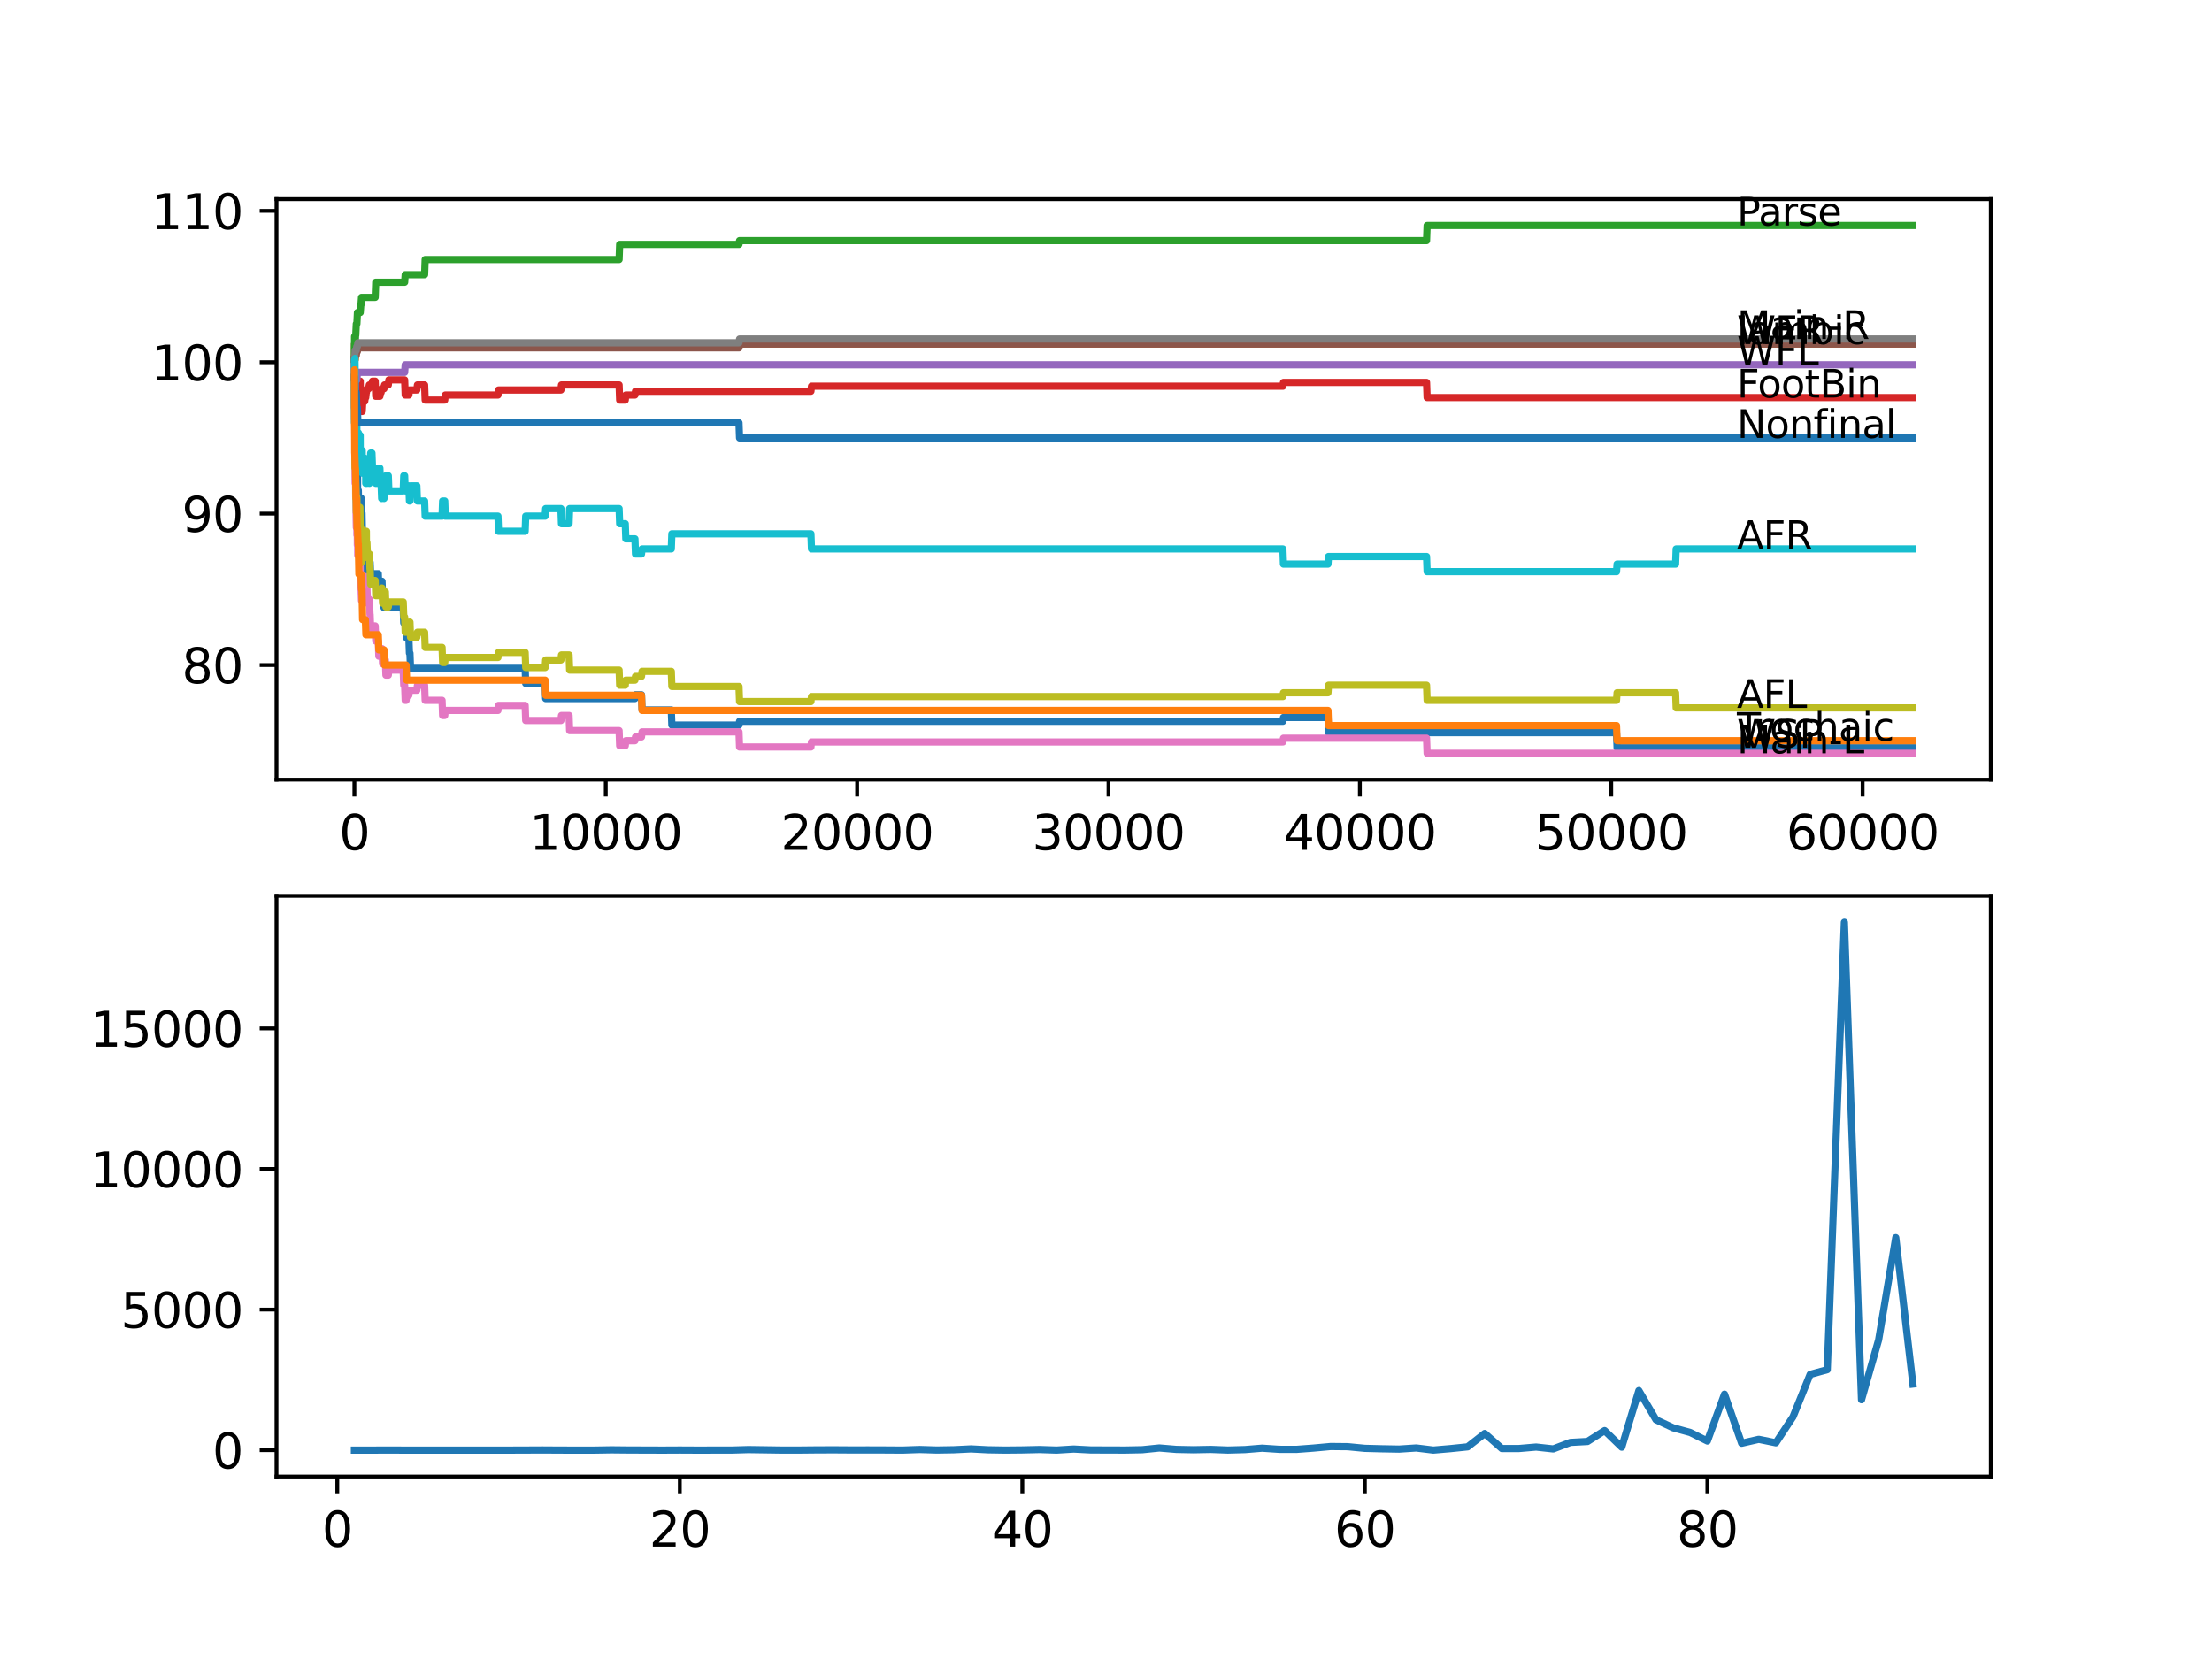 <?xml version="1.0" encoding="utf-8" standalone="no"?>
<!DOCTYPE svg PUBLIC "-//W3C//DTD SVG 1.1//EN"
  "http://www.w3.org/Graphics/SVG/1.1/DTD/svg11.dtd">
<svg xmlns:xlink="http://www.w3.org/1999/xlink" width="460.8pt" height="345.6pt" viewBox="0 0 460.8 345.6" xmlns="http://www.w3.org/2000/svg" version="1.1">
 <defs>
  <style type="text/css">*{stroke-linejoin: round; stroke-linecap: butt}</style>
 </defs>
 <g id="figure_1">
  <g id="patch_1">
   <path d="M 0 345.6 
L 460.8 345.6 
L 460.8 0 
L 0 0 
z
" style="fill: #ffffff"/>
  </g>
  <g id="axes_1">
   <g id="patch_2">
    <path d="M 57.6 162.432 
L 414.72 162.432 
L 414.72 41.472 
L 57.6 41.472 
z
" style="fill: #ffffff"/>
   </g>
   <g id="matplotlib.axis_1">
    <g id="xtick_1">
     <g id="line2d_1">
      <defs>
       <path id="m974862cb7c" d="M 0 0 
L 0 3.5 
" style="stroke: #000000; stroke-width: 0.8"/>
      </defs>
      <g>
       <use xlink:href="#m974862cb7c" x="73.827" y="162.432" style="stroke: #000000; stroke-width: 0.8"/>
      </g>
     </g>
     <g id="text_1">
      <!-- 0 -->
      <g transform="translate(70.646 177.03)scale(0.1 -0.1)">
       <defs>
        <path id="DejaVuSans-30" d="M 2034 4250 
Q 1547 4250 1301 3770 
Q 1056 3291 1056 2328 
Q 1056 1369 1301 889 
Q 1547 409 2034 409 
Q 2525 409 2770 889 
Q 3016 1369 3016 2328 
Q 3016 3291 2770 3770 
Q 2525 4250 2034 4250 
z
M 2034 4750 
Q 2819 4750 3233 4129 
Q 3647 3509 3647 2328 
Q 3647 1150 3233 529 
Q 2819 -91 2034 -91 
Q 1250 -91 836 529 
Q 422 1150 422 2328 
Q 422 3509 836 4129 
Q 1250 4750 2034 4750 
z
" transform="scale(0.016)"/>
       </defs>
       <use xlink:href="#DejaVuSans-30"/>
      </g>
     </g>
    </g>
    <g id="xtick_2">
     <g id="line2d_2">
      <g>
       <use xlink:href="#m974862cb7c" x="126.192" y="162.432" style="stroke: #000000; stroke-width: 0.8"/>
      </g>
     </g>
     <g id="text_2">
      <!-- 10000 -->
      <g transform="translate(110.286 177.03)scale(0.1 -0.1)">
       <defs>
        <path id="DejaVuSans-31" d="M 794 531 
L 1825 531 
L 1825 4091 
L 703 3866 
L 703 4441 
L 1819 4666 
L 2450 4666 
L 2450 531 
L 3481 531 
L 3481 0 
L 794 0 
L 794 531 
z
" transform="scale(0.016)"/>
       </defs>
       <use xlink:href="#DejaVuSans-31"/>
       <use xlink:href="#DejaVuSans-30" x="63.623"/>
       <use xlink:href="#DejaVuSans-30" x="127.246"/>
       <use xlink:href="#DejaVuSans-30" x="190.869"/>
       <use xlink:href="#DejaVuSans-30" x="254.492"/>
      </g>
     </g>
    </g>
    <g id="xtick_3">
     <g id="line2d_3">
      <g>
       <use xlink:href="#m974862cb7c" x="178.556" y="162.432" style="stroke: #000000; stroke-width: 0.8"/>
      </g>
     </g>
     <g id="text_3">
      <!-- 20000 -->
      <g transform="translate(162.65 177.03)scale(0.1 -0.1)">
       <defs>
        <path id="DejaVuSans-32" d="M 1228 531 
L 3431 531 
L 3431 0 
L 469 0 
L 469 531 
Q 828 903 1448 1529 
Q 2069 2156 2228 2338 
Q 2531 2678 2651 2914 
Q 2772 3150 2772 3378 
Q 2772 3750 2511 3984 
Q 2250 4219 1831 4219 
Q 1534 4219 1204 4116 
Q 875 4013 500 3803 
L 500 4441 
Q 881 4594 1212 4672 
Q 1544 4750 1819 4750 
Q 2544 4750 2975 4387 
Q 3406 4025 3406 3419 
Q 3406 3131 3298 2873 
Q 3191 2616 2906 2266 
Q 2828 2175 2409 1742 
Q 1991 1309 1228 531 
z
" transform="scale(0.016)"/>
       </defs>
       <use xlink:href="#DejaVuSans-32"/>
       <use xlink:href="#DejaVuSans-30" x="63.623"/>
       <use xlink:href="#DejaVuSans-30" x="127.246"/>
       <use xlink:href="#DejaVuSans-30" x="190.869"/>
       <use xlink:href="#DejaVuSans-30" x="254.492"/>
      </g>
     </g>
    </g>
    <g id="xtick_4">
     <g id="line2d_4">
      <g>
       <use xlink:href="#m974862cb7c" x="230.921" y="162.432" style="stroke: #000000; stroke-width: 0.8"/>
      </g>
     </g>
     <g id="text_4">
      <!-- 30000 -->
      <g transform="translate(215.015 177.03)scale(0.1 -0.1)">
       <defs>
        <path id="DejaVuSans-33" d="M 2597 2516 
Q 3050 2419 3304 2112 
Q 3559 1806 3559 1356 
Q 3559 666 3084 287 
Q 2609 -91 1734 -91 
Q 1441 -91 1130 -33 
Q 819 25 488 141 
L 488 750 
Q 750 597 1062 519 
Q 1375 441 1716 441 
Q 2309 441 2620 675 
Q 2931 909 2931 1356 
Q 2931 1769 2642 2001 
Q 2353 2234 1838 2234 
L 1294 2234 
L 1294 2753 
L 1863 2753 
Q 2328 2753 2575 2939 
Q 2822 3125 2822 3475 
Q 2822 3834 2567 4026 
Q 2313 4219 1838 4219 
Q 1578 4219 1281 4162 
Q 984 4106 628 3988 
L 628 4550 
Q 988 4650 1302 4700 
Q 1616 4750 1894 4750 
Q 2613 4750 3031 4423 
Q 3450 4097 3450 3541 
Q 3450 3153 3228 2886 
Q 3006 2619 2597 2516 
z
" transform="scale(0.016)"/>
       </defs>
       <use xlink:href="#DejaVuSans-33"/>
       <use xlink:href="#DejaVuSans-30" x="63.623"/>
       <use xlink:href="#DejaVuSans-30" x="127.246"/>
       <use xlink:href="#DejaVuSans-30" x="190.869"/>
       <use xlink:href="#DejaVuSans-30" x="254.492"/>
      </g>
     </g>
    </g>
    <g id="xtick_5">
     <g id="line2d_5">
      <g>
       <use xlink:href="#m974862cb7c" x="283.285" y="162.432" style="stroke: #000000; stroke-width: 0.8"/>
      </g>
     </g>
     <g id="text_5">
      <!-- 40000 -->
      <g transform="translate(267.379 177.03)scale(0.1 -0.1)">
       <defs>
        <path id="DejaVuSans-34" d="M 2419 4116 
L 825 1625 
L 2419 1625 
L 2419 4116 
z
M 2253 4666 
L 3047 4666 
L 3047 1625 
L 3713 1625 
L 3713 1100 
L 3047 1100 
L 3047 0 
L 2419 0 
L 2419 1100 
L 313 1100 
L 313 1709 
L 2253 4666 
z
" transform="scale(0.016)"/>
       </defs>
       <use xlink:href="#DejaVuSans-34"/>
       <use xlink:href="#DejaVuSans-30" x="63.623"/>
       <use xlink:href="#DejaVuSans-30" x="127.246"/>
       <use xlink:href="#DejaVuSans-30" x="190.869"/>
       <use xlink:href="#DejaVuSans-30" x="254.492"/>
      </g>
     </g>
    </g>
    <g id="xtick_6">
     <g id="line2d_6">
      <g>
       <use xlink:href="#m974862cb7c" x="335.65" y="162.432" style="stroke: #000000; stroke-width: 0.8"/>
      </g>
     </g>
     <g id="text_6">
      <!-- 50000 -->
      <g transform="translate(319.744 177.03)scale(0.1 -0.1)">
       <defs>
        <path id="DejaVuSans-35" d="M 691 4666 
L 3169 4666 
L 3169 4134 
L 1269 4134 
L 1269 2991 
Q 1406 3038 1543 3061 
Q 1681 3084 1819 3084 
Q 2600 3084 3056 2656 
Q 3513 2228 3513 1497 
Q 3513 744 3044 326 
Q 2575 -91 1722 -91 
Q 1428 -91 1123 -41 
Q 819 9 494 109 
L 494 744 
Q 775 591 1075 516 
Q 1375 441 1709 441 
Q 2250 441 2565 725 
Q 2881 1009 2881 1497 
Q 2881 1984 2565 2268 
Q 2250 2553 1709 2553 
Q 1456 2553 1204 2497 
Q 953 2441 691 2322 
L 691 4666 
z
" transform="scale(0.016)"/>
       </defs>
       <use xlink:href="#DejaVuSans-35"/>
       <use xlink:href="#DejaVuSans-30" x="63.623"/>
       <use xlink:href="#DejaVuSans-30" x="127.246"/>
       <use xlink:href="#DejaVuSans-30" x="190.869"/>
       <use xlink:href="#DejaVuSans-30" x="254.492"/>
      </g>
     </g>
    </g>
    <g id="xtick_7">
     <g id="line2d_7">
      <g>
       <use xlink:href="#m974862cb7c" x="388.014" y="162.432" style="stroke: #000000; stroke-width: 0.8"/>
      </g>
     </g>
     <g id="text_7">
      <!-- 60000 -->
      <g transform="translate(372.108 177.03)scale(0.1 -0.1)">
       <defs>
        <path id="DejaVuSans-36" d="M 2113 2584 
Q 1688 2584 1439 2293 
Q 1191 2003 1191 1497 
Q 1191 994 1439 701 
Q 1688 409 2113 409 
Q 2538 409 2786 701 
Q 3034 994 3034 1497 
Q 3034 2003 2786 2293 
Q 2538 2584 2113 2584 
z
M 3366 4563 
L 3366 3988 
Q 3128 4100 2886 4159 
Q 2644 4219 2406 4219 
Q 1781 4219 1451 3797 
Q 1122 3375 1075 2522 
Q 1259 2794 1537 2939 
Q 1816 3084 2150 3084 
Q 2853 3084 3261 2657 
Q 3669 2231 3669 1497 
Q 3669 778 3244 343 
Q 2819 -91 2113 -91 
Q 1303 -91 875 529 
Q 447 1150 447 2328 
Q 447 3434 972 4092 
Q 1497 4750 2381 4750 
Q 2619 4750 2861 4703 
Q 3103 4656 3366 4563 
z
" transform="scale(0.016)"/>
       </defs>
       <use xlink:href="#DejaVuSans-36"/>
       <use xlink:href="#DejaVuSans-30" x="63.623"/>
       <use xlink:href="#DejaVuSans-30" x="127.246"/>
       <use xlink:href="#DejaVuSans-30" x="190.869"/>
       <use xlink:href="#DejaVuSans-30" x="254.492"/>
      </g>
     </g>
    </g>
   </g>
   <g id="matplotlib.axis_2">
    <g id="ytick_1">
     <g id="line2d_8">
      <defs>
       <path id="mc5b48c1dc4" d="M 0 0 
L -3.5 0 
" style="stroke: #000000; stroke-width: 0.8"/>
      </defs>
      <g>
       <use xlink:href="#mc5b48c1dc4" x="57.6" y="138.536" style="stroke: #000000; stroke-width: 0.8"/>
      </g>
     </g>
     <g id="text_8">
      <!-- 80 -->
      <g transform="translate(37.875 142.336)scale(0.1 -0.1)">
       <defs>
        <path id="DejaVuSans-38" d="M 2034 2216 
Q 1584 2216 1326 1975 
Q 1069 1734 1069 1313 
Q 1069 891 1326 650 
Q 1584 409 2034 409 
Q 2484 409 2743 651 
Q 3003 894 3003 1313 
Q 3003 1734 2745 1975 
Q 2488 2216 2034 2216 
z
M 1403 2484 
Q 997 2584 770 2862 
Q 544 3141 544 3541 
Q 544 4100 942 4425 
Q 1341 4750 2034 4750 
Q 2731 4750 3128 4425 
Q 3525 4100 3525 3541 
Q 3525 3141 3298 2862 
Q 3072 2584 2669 2484 
Q 3125 2378 3379 2068 
Q 3634 1759 3634 1313 
Q 3634 634 3220 271 
Q 2806 -91 2034 -91 
Q 1263 -91 848 271 
Q 434 634 434 1313 
Q 434 1759 690 2068 
Q 947 2378 1403 2484 
z
M 1172 3481 
Q 1172 3119 1398 2916 
Q 1625 2713 2034 2713 
Q 2441 2713 2670 2916 
Q 2900 3119 2900 3481 
Q 2900 3844 2670 4047 
Q 2441 4250 2034 4250 
Q 1625 4250 1398 4047 
Q 1172 3844 1172 3481 
z
" transform="scale(0.016)"/>
       </defs>
       <use xlink:href="#DejaVuSans-38"/>
       <use xlink:href="#DejaVuSans-30" x="63.623"/>
      </g>
     </g>
    </g>
    <g id="ytick_2">
     <g id="line2d_9">
      <g>
       <use xlink:href="#mc5b48c1dc4" x="57.6" y="106.998" style="stroke: #000000; stroke-width: 0.8"/>
      </g>
     </g>
     <g id="text_9">
      <!-- 90 -->
      <g transform="translate(37.875 110.797)scale(0.1 -0.1)">
       <defs>
        <path id="DejaVuSans-39" d="M 703 97 
L 703 672 
Q 941 559 1184 500 
Q 1428 441 1663 441 
Q 2288 441 2617 861 
Q 2947 1281 2994 2138 
Q 2813 1869 2534 1725 
Q 2256 1581 1919 1581 
Q 1219 1581 811 2004 
Q 403 2428 403 3163 
Q 403 3881 828 4315 
Q 1253 4750 1959 4750 
Q 2769 4750 3195 4129 
Q 3622 3509 3622 2328 
Q 3622 1225 3098 567 
Q 2575 -91 1691 -91 
Q 1453 -91 1209 -44 
Q 966 3 703 97 
z
M 1959 2075 
Q 2384 2075 2632 2365 
Q 2881 2656 2881 3163 
Q 2881 3666 2632 3958 
Q 2384 4250 1959 4250 
Q 1534 4250 1286 3958 
Q 1038 3666 1038 3163 
Q 1038 2656 1286 2365 
Q 1534 2075 1959 2075 
z
" transform="scale(0.016)"/>
       </defs>
       <use xlink:href="#DejaVuSans-39"/>
       <use xlink:href="#DejaVuSans-30" x="63.623"/>
      </g>
     </g>
    </g>
    <g id="ytick_3">
     <g id="line2d_10">
      <g>
       <use xlink:href="#mc5b48c1dc4" x="57.6" y="75.46" style="stroke: #000000; stroke-width: 0.8"/>
      </g>
     </g>
     <g id="text_10">
      <!-- 100 -->
      <g transform="translate(31.512 79.259)scale(0.1 -0.1)">
       <use xlink:href="#DejaVuSans-31"/>
       <use xlink:href="#DejaVuSans-30" x="63.623"/>
       <use xlink:href="#DejaVuSans-30" x="127.246"/>
      </g>
     </g>
    </g>
    <g id="ytick_4">
     <g id="line2d_11">
      <g>
       <use xlink:href="#mc5b48c1dc4" x="57.6" y="43.921" style="stroke: #000000; stroke-width: 0.8"/>
      </g>
     </g>
     <g id="text_11">
      <!-- 110 -->
      <g transform="translate(31.512 47.721)scale(0.1 -0.1)">
       <use xlink:href="#DejaVuSans-31"/>
       <use xlink:href="#DejaVuSans-31" x="63.623"/>
       <use xlink:href="#DejaVuSans-30" x="127.246"/>
      </g>
     </g>
    </g>
   </g>
   <g id="line2d_12">
    <path d="M 73.833 74.829 
L 73.838 74.829 
L 73.864 71.675 
L 73.896 87.444 
L 73.906 87.444 
L 73.953 90.598 
L 74.016 89.547 
L 74.058 87.97 
L 74.068 94.278 
L 74.089 93.489 
L 74.11 96.643 
L 74.199 95.066 
L 74.215 95.066 
L 74.273 94.278 
L 74.278 97.432 
L 74.299 96.643 
L 74.414 99.797 
L 74.44 99.797 
L 74.482 99.008 
L 74.487 102.162 
L 74.534 102.162 
L 74.644 102.162 
L 74.765 108.47 
L 74.969 108.47 
L 75.089 105.316 
L 75.199 105.316 
L 75.21 103.739 
L 75.215 106.893 
L 75.304 106.893 
L 75.414 106.893 
L 75.535 113.201 
L 75.974 113.201 
L 76.09 112.412 
L 76.111 112.412 
L 76.226 115.566 
L 76.32 115.566 
L 76.336 118.72 
L 76.43 117.931 
L 76.807 117.931 
L 76.922 117.143 
L 77.1 117.143 
L 77.215 120.297 
L 77.483 120.297 
L 77.598 119.508 
L 78.802 119.508 
L 78.917 122.662 
L 79.137 122.662 
L 79.252 121.874 
L 79.389 121.874 
L 79.504 121.085 
L 79.582 121.085 
L 79.698 124.239 
L 79.986 124.239 
L 79.996 123.451 
L 80.001 126.604 
L 80.08 126.604 
L 83.997 126.604 
L 84.112 129.758 
L 84.599 129.758 
L 84.714 132.912 
L 85.175 132.912 
L 85.29 136.066 
L 85.4 136.066 
L 85.515 139.22 
L 109.399 139.22 
L 109.514 142.374 
L 113.562 142.374 
L 113.677 145.527 
L 132.271 145.527 
L 132.387 144.739 
L 133.638 144.739 
L 133.753 147.893 
L 139.843 147.893 
L 139.959 151.047 
L 153.945 151.047 
L 154.06 150.258 
L 267.251 150.258 
L 267.367 149.47 
L 276.64 149.47 
L 276.756 152.624 
L 336.755 152.624 
L 336.87 155.777 
L 398.487 155.777 
L 398.487 155.777 
" clip-path="url(#pbb3b969fa6)" style="fill: none; stroke: #1f77b4; stroke-width: 1.5; stroke-linecap: square"/>
   </g>
   <g id="line2d_13">
    <path d="M 73.833 74.829 
L 73.854 74.829 
L 73.864 71.675 
L 73.964 74.829 
L 74.058 74.829 
L 74.173 71.675 
L 398.487 71.675 
L 398.487 71.675 
" clip-path="url(#pbb3b969fa6)" style="fill: none; stroke: #ff7f0e; stroke-width: 1.5; stroke-linecap: square"/>
   </g>
   <g id="line2d_14">
    <path d="M 73.833 74.829 
L 73.864 70.098 
L 73.943 72.464 
L 73.953 72.464 
L 74.074 69.835 
L 74.11 69.835 
L 74.225 67.47 
L 74.346 67.47 
L 74.461 65.105 
L 75.042 65.105 
L 75.158 63.528 
L 75.199 63.528 
L 75.315 61.951 
L 78.158 61.951 
L 78.273 58.797 
L 84.295 58.797 
L 84.41 57.22 
L 88.453 57.22 
L 88.568 54.066 
L 128.973 54.066 
L 129.088 50.912 
L 153.945 50.912 
L 154.06 50.124 
L 297.178 50.124 
L 297.293 46.97 
L 398.487 46.97 
L 398.487 46.97 
" clip-path="url(#pbb3b969fa6)" style="fill: none; stroke: #2ca02c; stroke-width: 1.5; stroke-linecap: square"/>
   </g>
   <g id="line2d_15">
    <path d="M 73.833 75.46 
L 73.869 84.921 
L 73.953 81.242 
L 74.016 81.242 
L 74.11 78.876 
L 74.115 82.03 
L 74.121 82.03 
L 74.283 82.03 
L 74.346 80.453 
L 74.351 83.607 
L 74.383 83.607 
L 74.403 83.607 
L 74.524 81.505 
L 74.665 81.505 
L 74.781 80.453 
L 75.032 80.453 
L 75.042 79.402 
L 75.048 82.556 
L 75.131 82.556 
L 75.199 82.556 
L 75.315 85.71 
L 75.451 85.71 
L 75.571 83.607 
L 75.974 83.607 
L 76.09 82.819 
L 76.184 82.819 
L 76.299 81.767 
L 76.336 81.767 
L 76.451 80.979 
L 76.807 80.979 
L 76.922 80.191 
L 77.483 80.191 
L 77.598 79.402 
L 78.158 79.402 
L 78.273 82.556 
L 79.137 82.556 
L 79.252 81.767 
L 79.389 81.767 
L 79.504 80.979 
L 79.986 80.979 
L 80.101 80.191 
L 80.891 80.191 
L 81.007 79.139 
L 84.295 79.139 
L 84.41 82.293 
L 85.175 82.293 
L 85.29 81.242 
L 86.84 81.242 
L 86.955 80.191 
L 88.453 80.191 
L 88.568 83.344 
L 92.647 83.344 
L 92.762 82.293 
L 103.738 82.293 
L 103.853 81.242 
L 116.85 81.242 
L 116.965 80.191 
L 128.973 80.191 
L 129.088 83.344 
L 130.255 83.344 
L 130.371 82.293 
L 132.271 82.293 
L 132.387 81.505 
L 168.932 81.505 
L 169.047 80.453 
L 267.251 80.453 
L 267.367 79.665 
L 297.178 79.665 
L 297.293 82.819 
L 398.487 82.819 
L 398.487 82.819 
" clip-path="url(#pbb3b969fa6)" style="fill: none; stroke: #d62728; stroke-width: 1.5; stroke-linecap: square"/>
   </g>
   <g id="line2d_16">
    <path d="M 73.833 78.614 
L 73.864 78.614 
L 73.953 81.767 
L 73.974 79.139 
L 74.346 79.139 
L 74.461 77.562 
L 84.295 77.562 
L 84.41 75.985 
L 398.487 75.985 
L 398.487 75.985 
" clip-path="url(#pbb3b969fa6)" style="fill: none; stroke: #9467bd; stroke-width: 1.5; stroke-linecap: square"/>
   </g>
   <g id="line2d_17">
    <path d="M 73.833 74.829 
L 73.875 74.829 
L 73.99 74.041 
L 74.215 74.041 
L 74.33 73.252 
L 74.44 73.252 
L 74.555 72.464 
L 153.945 72.464 
L 154.06 71.675 
L 398.487 71.675 
L 398.487 71.675 
" clip-path="url(#pbb3b969fa6)" style="fill: none; stroke: #8c564b; stroke-width: 1.5; stroke-linecap: square"/>
   </g>
   <g id="line2d_18">
    <path d="M 73.833 78.614 
L 73.979 100.69 
L 74.016 100.69 
L 74.063 99.114 
L 74.105 103.581 
L 74.11 103.581 
L 74.231 109.889 
L 74.283 109.889 
L 74.346 108.312 
L 74.351 111.466 
L 74.383 111.466 
L 74.403 111.466 
L 74.44 110.415 
L 74.445 113.569 
L 74.503 113.569 
L 74.513 113.569 
L 74.524 112.517 
L 74.529 115.671 
L 74.613 115.671 
L 74.665 115.671 
L 74.786 113.569 
L 74.969 113.569 
L 75.089 121.979 
L 75.199 121.979 
L 75.315 125.133 
L 75.451 125.133 
L 75.571 123.03 
L 75.974 123.03 
L 76.09 122.242 
L 76.111 122.242 
L 76.231 120.139 
L 76.32 120.139 
L 76.336 123.293 
L 76.43 122.504 
L 76.44 122.504 
L 76.556 125.658 
L 76.807 125.658 
L 76.922 124.87 
L 76.959 124.87 
L 77.074 128.024 
L 77.1 128.024 
L 77.215 131.178 
L 77.483 131.178 
L 77.598 130.389 
L 78.158 130.389 
L 78.273 133.543 
L 78.802 133.543 
L 78.917 136.697 
L 79.137 136.697 
L 79.252 135.908 
L 79.389 135.908 
L 79.504 135.12 
L 79.582 135.12 
L 79.698 138.274 
L 79.986 138.274 
L 80.101 137.485 
L 80.279 137.485 
L 80.394 140.639 
L 80.891 140.639 
L 81.007 139.588 
L 83.997 139.588 
L 84.112 142.742 
L 84.295 142.742 
L 84.41 145.895 
L 84.599 145.895 
L 84.714 144.844 
L 85.175 144.844 
L 85.29 143.793 
L 86.84 143.793 
L 86.955 142.742 
L 88.453 142.742 
L 88.568 145.895 
L 92.092 145.895 
L 92.207 149.049 
L 92.647 149.049 
L 92.762 147.998 
L 103.738 147.998 
L 103.853 146.947 
L 109.399 146.947 
L 109.514 150.101 
L 116.85 150.101 
L 116.965 149.049 
L 118.547 149.049 
L 118.662 152.203 
L 128.973 152.203 
L 129.088 155.357 
L 130.255 155.357 
L 130.371 154.306 
L 132.271 154.306 
L 132.387 153.517 
L 133.638 153.517 
L 133.753 152.466 
L 153.945 152.466 
L 154.06 155.62 
L 168.932 155.62 
L 169.047 154.568 
L 267.251 154.568 
L 267.367 153.78 
L 297.178 153.78 
L 297.293 156.934 
L 398.487 156.934 
L 398.487 156.934 
" clip-path="url(#pbb3b969fa6)" style="fill: none; stroke: #e377c2; stroke-width: 1.5; stroke-linecap: square"/>
   </g>
   <g id="line2d_19">
    <path d="M 73.833 74.829 
L 73.875 74.829 
L 73.995 72.989 
L 74.215 72.989 
L 74.33 72.201 
L 74.44 72.201 
L 74.555 71.412 
L 153.945 71.412 
L 154.06 70.624 
L 398.487 70.624 
L 398.487 70.624 
" clip-path="url(#pbb3b969fa6)" style="fill: none; stroke: #7f7f7f; stroke-width: 1.5; stroke-linecap: square"/>
   </g>
   <g id="line2d_20">
    <path d="M 73.833 78.614 
L 73.974 97.537 
L 74.016 97.537 
L 74.063 95.96 
L 74.105 100.428 
L 74.11 100.428 
L 74.231 106.735 
L 74.273 106.735 
L 74.346 103.581 
L 74.383 106.735 
L 74.403 106.735 
L 74.44 105.684 
L 74.445 108.838 
L 74.508 107.261 
L 74.513 107.261 
L 74.524 106.21 
L 74.529 109.364 
L 74.613 109.364 
L 74.644 109.364 
L 74.765 105.684 
L 74.969 105.684 
L 75.089 114.094 
L 75.199 114.094 
L 75.21 117.248 
L 75.309 115.671 
L 75.414 115.671 
L 75.54 110.415 
L 75.571 110.415 
L 75.686 113.569 
L 75.974 113.569 
L 76.09 112.78 
L 76.111 112.78 
L 76.231 110.678 
L 76.32 110.678 
L 76.336 113.831 
L 76.43 113.043 
L 76.44 113.043 
L 76.556 116.197 
L 76.807 116.197 
L 76.922 115.408 
L 76.959 115.408 
L 77.074 118.562 
L 77.1 118.562 
L 77.215 121.716 
L 77.483 121.716 
L 77.598 120.928 
L 78.158 120.928 
L 78.273 124.081 
L 79.137 124.081 
L 79.252 123.293 
L 79.389 123.293 
L 79.504 122.504 
L 79.582 122.504 
L 79.698 125.658 
L 79.986 125.658 
L 80.111 123.293 
L 80.279 123.293 
L 80.394 126.447 
L 80.891 126.447 
L 81.007 125.395 
L 83.997 125.395 
L 84.112 128.549 
L 84.295 128.549 
L 84.41 131.703 
L 84.599 131.703 
L 84.714 130.652 
L 85.175 130.652 
L 85.29 129.601 
L 85.4 129.601 
L 85.515 132.754 
L 86.84 132.754 
L 86.955 131.703 
L 88.453 131.703 
L 88.568 134.857 
L 92.092 134.857 
L 92.207 138.011 
L 92.647 138.011 
L 92.762 136.96 
L 103.738 136.96 
L 103.853 135.908 
L 109.399 135.908 
L 109.514 139.062 
L 113.562 139.062 
L 113.677 137.485 
L 116.85 137.485 
L 116.965 136.434 
L 118.547 136.434 
L 118.662 139.588 
L 128.973 139.588 
L 129.088 142.742 
L 130.255 142.742 
L 130.371 141.69 
L 132.271 141.69 
L 132.387 140.902 
L 133.638 140.902 
L 133.753 139.851 
L 139.843 139.851 
L 139.959 143.004 
L 153.945 143.004 
L 154.06 146.158 
L 168.932 146.158 
L 169.047 145.107 
L 267.251 145.107 
L 267.367 144.318 
L 276.64 144.318 
L 276.756 142.742 
L 297.178 142.742 
L 297.293 145.895 
L 336.755 145.895 
L 336.87 144.318 
L 349.06 144.318 
L 349.176 147.472 
L 398.487 147.472 
L 398.487 147.472 
" clip-path="url(#pbb3b969fa6)" style="fill: none; stroke: #bcbd22; stroke-width: 1.5; stroke-linecap: square"/>
   </g>
   <g id="line2d_21">
    <path d="M 73.833 75.46 
L 73.864 88.075 
L 73.943 77.825 
L 73.948 77.825 
L 73.953 74.671 
L 74.021 84.133 
L 74.042 84.133 
L 74.089 87.287 
L 74.105 83.082 
L 74.152 86.235 
L 74.273 86.235 
L 74.283 84.658 
L 74.351 90.178 
L 74.367 90.178 
L 74.403 90.178 
L 74.519 94.908 
L 74.524 94.908 
L 74.639 91.755 
L 74.644 91.755 
L 74.665 90.178 
L 74.671 93.332 
L 74.749 92.28 
L 74.969 92.28 
L 75.032 90.703 
L 75.048 97.011 
L 75.063 97.011 
L 75.084 97.011 
L 75.199 93.857 
L 75.21 97.011 
L 75.309 95.434 
L 75.414 95.434 
L 75.451 93.857 
L 75.498 98.588 
L 75.514 98.588 
L 75.571 98.588 
L 75.686 95.434 
L 75.974 95.434 
L 76.09 98.588 
L 76.111 98.588 
L 76.184 97.537 
L 76.189 100.69 
L 76.21 100.69 
L 76.32 100.69 
L 76.336 97.537 
L 76.43 100.69 
L 76.44 100.69 
L 76.556 97.537 
L 76.807 97.537 
L 76.922 100.69 
L 76.959 100.69 
L 77.074 97.537 
L 77.1 97.537 
L 77.215 94.383 
L 77.483 94.383 
L 77.598 97.537 
L 78.158 97.537 
L 78.273 100.69 
L 78.802 100.69 
L 78.917 97.537 
L 79.137 97.537 
L 79.252 100.69 
L 79.389 100.69 
L 79.504 103.844 
L 79.582 103.844 
L 79.698 100.69 
L 79.986 100.69 
L 79.996 103.844 
L 80.096 102.267 
L 80.279 102.267 
L 80.394 99.114 
L 80.891 99.114 
L 81.007 102.267 
L 83.997 102.267 
L 84.112 99.114 
L 84.295 99.114 
L 84.41 102.267 
L 84.599 102.267 
L 84.714 101.216 
L 85.175 101.216 
L 85.29 104.37 
L 85.4 104.37 
L 85.515 101.216 
L 86.84 101.216 
L 86.955 104.37 
L 88.453 104.37 
L 88.568 107.524 
L 92.092 107.524 
L 92.207 104.37 
L 92.647 104.37 
L 92.762 107.524 
L 103.738 107.524 
L 103.853 110.678 
L 109.399 110.678 
L 109.514 107.524 
L 113.562 107.524 
L 113.677 105.947 
L 116.85 105.947 
L 116.965 109.101 
L 118.547 109.101 
L 118.662 105.947 
L 128.973 105.947 
L 129.088 109.101 
L 130.255 109.101 
L 130.371 112.255 
L 132.271 112.255 
L 132.387 115.408 
L 133.638 115.408 
L 133.753 114.357 
L 139.843 114.357 
L 139.959 111.203 
L 168.932 111.203 
L 169.047 114.357 
L 267.251 114.357 
L 267.367 117.511 
L 276.64 117.511 
L 276.756 115.934 
L 297.178 115.934 
L 297.293 119.088 
L 336.755 119.088 
L 336.87 117.511 
L 349.06 117.511 
L 349.176 114.357 
L 398.487 114.357 
L 398.487 114.357 
" clip-path="url(#pbb3b969fa6)" style="fill: none; stroke: #17becf; stroke-width: 1.5; stroke-linecap: square"/>
   </g>
   <g id="line2d_22">
    <path d="M 73.833 78.614 
L 73.875 78.614 
L 73.99 81.767 
L 74.215 81.767 
L 74.33 84.921 
L 74.44 84.921 
L 74.555 88.075 
L 153.945 88.075 
L 154.06 91.229 
L 398.487 91.229 
L 398.487 91.229 
" clip-path="url(#pbb3b969fa6)" style="fill: none; stroke: #1f77b4; stroke-width: 1.5; stroke-linecap: square"/>
   </g>
   <g id="line2d_23">
    <path d="M 73.833 78.614 
L 73.838 78.614 
L 73.854 77.037 
L 73.896 94.383 
L 73.906 94.383 
L 74.021 97.537 
L 74.058 97.537 
L 74.178 103.844 
L 74.273 103.844 
L 74.393 110.152 
L 74.482 110.152 
L 74.597 113.306 
L 74.644 113.306 
L 74.765 119.613 
L 75.21 119.613 
L 75.325 122.767 
L 75.414 122.767 
L 75.535 129.075 
L 76.111 129.075 
L 76.226 132.229 
L 78.802 132.229 
L 78.917 135.383 
L 79.996 135.383 
L 80.111 138.536 
L 84.599 138.536 
L 84.714 141.69 
L 113.562 141.69 
L 113.677 144.844 
L 133.638 144.844 
L 133.753 147.998 
L 276.64 147.998 
L 276.756 151.152 
L 336.755 151.152 
L 336.87 154.306 
L 398.487 154.306 
L 398.487 154.306 
" clip-path="url(#pbb3b969fa6)" style="fill: none; stroke: #ff7f0e; stroke-width: 1.5; stroke-linecap: square"/>
   </g>
   <g id="patch_3">
    <path d="M 57.6 162.432 
L 57.6 41.472 
" style="fill: none; stroke: #000000; stroke-width: 0.8; stroke-linejoin: miter; stroke-linecap: square"/>
   </g>
   <g id="patch_4">
    <path d="M 414.72 162.432 
L 414.72 41.472 
" style="fill: none; stroke: #000000; stroke-width: 0.8; stroke-linejoin: miter; stroke-linecap: square"/>
   </g>
   <g id="patch_5">
    <path d="M 57.6 162.432 
L 414.72 162.432 
" style="fill: none; stroke: #000000; stroke-width: 0.8; stroke-linejoin: miter; stroke-linecap: square"/>
   </g>
   <g id="patch_6">
    <path d="M 57.6 41.472 
L 414.72 41.472 
" style="fill: none; stroke: #000000; stroke-width: 0.8; stroke-linejoin: miter; stroke-linecap: square"/>
   </g>
   <g id="text_12">
    <!-- WSP -->
    <g transform="translate(361.832 155.777)scale(0.08 -0.08)">
     <defs>
      <path id="DejaVuSans-57" d="M 213 4666 
L 850 4666 
L 1831 722 
L 2809 4666 
L 3519 4666 
L 4500 722 
L 5478 4666 
L 6119 4666 
L 4947 0 
L 4153 0 
L 3169 4050 
L 2175 0 
L 1381 0 
L 213 4666 
z
" transform="scale(0.016)"/>
      <path id="DejaVuSans-53" d="M 3425 4513 
L 3425 3897 
Q 3066 4069 2747 4153 
Q 2428 4238 2131 4238 
Q 1616 4238 1336 4038 
Q 1056 3838 1056 3469 
Q 1056 3159 1242 3001 
Q 1428 2844 1947 2747 
L 2328 2669 
Q 3034 2534 3370 2195 
Q 3706 1856 3706 1288 
Q 3706 609 3251 259 
Q 2797 -91 1919 -91 
Q 1588 -91 1214 -16 
Q 841 59 441 206 
L 441 856 
Q 825 641 1194 531 
Q 1563 422 1919 422 
Q 2459 422 2753 634 
Q 3047 847 3047 1241 
Q 3047 1584 2836 1778 
Q 2625 1972 2144 2069 
L 1759 2144 
Q 1053 2284 737 2584 
Q 422 2884 422 3419 
Q 422 4038 858 4394 
Q 1294 4750 2059 4750 
Q 2388 4750 2728 4690 
Q 3069 4631 3425 4513 
z
" transform="scale(0.016)"/>
      <path id="DejaVuSans-50" d="M 1259 4147 
L 1259 2394 
L 2053 2394 
Q 2494 2394 2734 2622 
Q 2975 2850 2975 3272 
Q 2975 3691 2734 3919 
Q 2494 4147 2053 4147 
L 1259 4147 
z
M 628 4666 
L 2053 4666 
Q 2838 4666 3239 4311 
Q 3641 3956 3641 3272 
Q 3641 2581 3239 2228 
Q 2838 1875 2053 1875 
L 1259 1875 
L 1259 0 
L 628 0 
L 628 4666 
z
" transform="scale(0.016)"/>
     </defs>
     <use xlink:href="#DejaVuSans-57"/>
     <use xlink:href="#DejaVuSans-53" x="98.877"/>
     <use xlink:href="#DejaVuSans-50" x="162.354"/>
    </g>
   </g>
   <g id="text_13">
    <!-- Iambic -->
    <g transform="translate(361.832 71.675)scale(0.08 -0.08)">
     <defs>
      <path id="DejaVuSans-49" d="M 628 4666 
L 1259 4666 
L 1259 0 
L 628 0 
L 628 4666 
z
" transform="scale(0.016)"/>
      <path id="DejaVuSans-61" d="M 2194 1759 
Q 1497 1759 1228 1600 
Q 959 1441 959 1056 
Q 959 750 1161 570 
Q 1363 391 1709 391 
Q 2188 391 2477 730 
Q 2766 1069 2766 1631 
L 2766 1759 
L 2194 1759 
z
M 3341 1997 
L 3341 0 
L 2766 0 
L 2766 531 
Q 2569 213 2275 61 
Q 1981 -91 1556 -91 
Q 1019 -91 701 211 
Q 384 513 384 1019 
Q 384 1609 779 1909 
Q 1175 2209 1959 2209 
L 2766 2209 
L 2766 2266 
Q 2766 2663 2505 2880 
Q 2244 3097 1772 3097 
Q 1472 3097 1187 3025 
Q 903 2953 641 2809 
L 641 3341 
Q 956 3463 1253 3523 
Q 1550 3584 1831 3584 
Q 2591 3584 2966 3190 
Q 3341 2797 3341 1997 
z
" transform="scale(0.016)"/>
      <path id="DejaVuSans-6d" d="M 3328 2828 
Q 3544 3216 3844 3400 
Q 4144 3584 4550 3584 
Q 5097 3584 5394 3201 
Q 5691 2819 5691 2113 
L 5691 0 
L 5113 0 
L 5113 2094 
Q 5113 2597 4934 2840 
Q 4756 3084 4391 3084 
Q 3944 3084 3684 2787 
Q 3425 2491 3425 1978 
L 3425 0 
L 2847 0 
L 2847 2094 
Q 2847 2600 2669 2842 
Q 2491 3084 2119 3084 
Q 1678 3084 1418 2786 
Q 1159 2488 1159 1978 
L 1159 0 
L 581 0 
L 581 3500 
L 1159 3500 
L 1159 2956 
Q 1356 3278 1631 3431 
Q 1906 3584 2284 3584 
Q 2666 3584 2933 3390 
Q 3200 3197 3328 2828 
z
" transform="scale(0.016)"/>
      <path id="DejaVuSans-62" d="M 3116 1747 
Q 3116 2381 2855 2742 
Q 2594 3103 2138 3103 
Q 1681 3103 1420 2742 
Q 1159 2381 1159 1747 
Q 1159 1113 1420 752 
Q 1681 391 2138 391 
Q 2594 391 2855 752 
Q 3116 1113 3116 1747 
z
M 1159 2969 
Q 1341 3281 1617 3432 
Q 1894 3584 2278 3584 
Q 2916 3584 3314 3078 
Q 3713 2572 3713 1747 
Q 3713 922 3314 415 
Q 2916 -91 2278 -91 
Q 1894 -91 1617 61 
Q 1341 213 1159 525 
L 1159 0 
L 581 0 
L 581 4863 
L 1159 4863 
L 1159 2969 
z
" transform="scale(0.016)"/>
      <path id="DejaVuSans-69" d="M 603 3500 
L 1178 3500 
L 1178 0 
L 603 0 
L 603 3500 
z
M 603 4863 
L 1178 4863 
L 1178 4134 
L 603 4134 
L 603 4863 
z
" transform="scale(0.016)"/>
      <path id="DejaVuSans-63" d="M 3122 3366 
L 3122 2828 
Q 2878 2963 2633 3030 
Q 2388 3097 2138 3097 
Q 1578 3097 1268 2742 
Q 959 2388 959 1747 
Q 959 1106 1268 751 
Q 1578 397 2138 397 
Q 2388 397 2633 464 
Q 2878 531 3122 666 
L 3122 134 
Q 2881 22 2623 -34 
Q 2366 -91 2075 -91 
Q 1284 -91 818 406 
Q 353 903 353 1747 
Q 353 2603 823 3093 
Q 1294 3584 2113 3584 
Q 2378 3584 2631 3529 
Q 2884 3475 3122 3366 
z
" transform="scale(0.016)"/>
     </defs>
     <use xlink:href="#DejaVuSans-49"/>
     <use xlink:href="#DejaVuSans-61" x="29.492"/>
     <use xlink:href="#DejaVuSans-6d" x="90.771"/>
     <use xlink:href="#DejaVuSans-62" x="188.184"/>
     <use xlink:href="#DejaVuSans-69" x="251.66"/>
     <use xlink:href="#DejaVuSans-63" x="279.443"/>
    </g>
   </g>
   <g id="text_14">
    <!-- Parse -->
    <g transform="translate(361.832 46.97)scale(0.08 -0.08)">
     <defs>
      <path id="DejaVuSans-72" d="M 2631 2963 
Q 2534 3019 2420 3045 
Q 2306 3072 2169 3072 
Q 1681 3072 1420 2755 
Q 1159 2438 1159 1844 
L 1159 0 
L 581 0 
L 581 3500 
L 1159 3500 
L 1159 2956 
Q 1341 3275 1631 3429 
Q 1922 3584 2338 3584 
Q 2397 3584 2469 3576 
Q 2541 3569 2628 3553 
L 2631 2963 
z
" transform="scale(0.016)"/>
      <path id="DejaVuSans-73" d="M 2834 3397 
L 2834 2853 
Q 2591 2978 2328 3040 
Q 2066 3103 1784 3103 
Q 1356 3103 1142 2972 
Q 928 2841 928 2578 
Q 928 2378 1081 2264 
Q 1234 2150 1697 2047 
L 1894 2003 
Q 2506 1872 2764 1633 
Q 3022 1394 3022 966 
Q 3022 478 2636 193 
Q 2250 -91 1575 -91 
Q 1294 -91 989 -36 
Q 684 19 347 128 
L 347 722 
Q 666 556 975 473 
Q 1284 391 1588 391 
Q 1994 391 2212 530 
Q 2431 669 2431 922 
Q 2431 1156 2273 1281 
Q 2116 1406 1581 1522 
L 1381 1569 
Q 847 1681 609 1914 
Q 372 2147 372 2553 
Q 372 3047 722 3315 
Q 1072 3584 1716 3584 
Q 2034 3584 2315 3537 
Q 2597 3491 2834 3397 
z
" transform="scale(0.016)"/>
      <path id="DejaVuSans-65" d="M 3597 1894 
L 3597 1613 
L 953 1613 
Q 991 1019 1311 708 
Q 1631 397 2203 397 
Q 2534 397 2845 478 
Q 3156 559 3463 722 
L 3463 178 
Q 3153 47 2828 -22 
Q 2503 -91 2169 -91 
Q 1331 -91 842 396 
Q 353 884 353 1716 
Q 353 2575 817 3079 
Q 1281 3584 2069 3584 
Q 2775 3584 3186 3129 
Q 3597 2675 3597 1894 
z
M 3022 2063 
Q 3016 2534 2758 2815 
Q 2500 3097 2075 3097 
Q 1594 3097 1305 2825 
Q 1016 2553 972 2059 
L 3022 2063 
z
" transform="scale(0.016)"/>
     </defs>
     <use xlink:href="#DejaVuSans-50"/>
     <use xlink:href="#DejaVuSans-61" x="55.803"/>
     <use xlink:href="#DejaVuSans-72" x="117.082"/>
     <use xlink:href="#DejaVuSans-73" x="158.195"/>
     <use xlink:href="#DejaVuSans-65" x="210.295"/>
    </g>
   </g>
   <g id="text_15">
    <!-- FootBin -->
    <g transform="translate(361.832 82.819)scale(0.08 -0.08)">
     <defs>
      <path id="DejaVuSans-46" d="M 628 4666 
L 3309 4666 
L 3309 4134 
L 1259 4134 
L 1259 2759 
L 3109 2759 
L 3109 2228 
L 1259 2228 
L 1259 0 
L 628 0 
L 628 4666 
z
" transform="scale(0.016)"/>
      <path id="DejaVuSans-6f" d="M 1959 3097 
Q 1497 3097 1228 2736 
Q 959 2375 959 1747 
Q 959 1119 1226 758 
Q 1494 397 1959 397 
Q 2419 397 2687 759 
Q 2956 1122 2956 1747 
Q 2956 2369 2687 2733 
Q 2419 3097 1959 3097 
z
M 1959 3584 
Q 2709 3584 3137 3096 
Q 3566 2609 3566 1747 
Q 3566 888 3137 398 
Q 2709 -91 1959 -91 
Q 1206 -91 779 398 
Q 353 888 353 1747 
Q 353 2609 779 3096 
Q 1206 3584 1959 3584 
z
" transform="scale(0.016)"/>
      <path id="DejaVuSans-74" d="M 1172 4494 
L 1172 3500 
L 2356 3500 
L 2356 3053 
L 1172 3053 
L 1172 1153 
Q 1172 725 1289 603 
Q 1406 481 1766 481 
L 2356 481 
L 2356 0 
L 1766 0 
Q 1100 0 847 248 
Q 594 497 594 1153 
L 594 3053 
L 172 3053 
L 172 3500 
L 594 3500 
L 594 4494 
L 1172 4494 
z
" transform="scale(0.016)"/>
      <path id="DejaVuSans-42" d="M 1259 2228 
L 1259 519 
L 2272 519 
Q 2781 519 3026 730 
Q 3272 941 3272 1375 
Q 3272 1813 3026 2020 
Q 2781 2228 2272 2228 
L 1259 2228 
z
M 1259 4147 
L 1259 2741 
L 2194 2741 
Q 2656 2741 2882 2914 
Q 3109 3088 3109 3444 
Q 3109 3797 2882 3972 
Q 2656 4147 2194 4147 
L 1259 4147 
z
M 628 4666 
L 2241 4666 
Q 2963 4666 3353 4366 
Q 3744 4066 3744 3513 
Q 3744 3084 3544 2831 
Q 3344 2578 2956 2516 
Q 3422 2416 3680 2098 
Q 3938 1781 3938 1306 
Q 3938 681 3513 340 
Q 3088 0 2303 0 
L 628 0 
L 628 4666 
z
" transform="scale(0.016)"/>
      <path id="DejaVuSans-6e" d="M 3513 2113 
L 3513 0 
L 2938 0 
L 2938 2094 
Q 2938 2591 2744 2837 
Q 2550 3084 2163 3084 
Q 1697 3084 1428 2787 
Q 1159 2491 1159 1978 
L 1159 0 
L 581 0 
L 581 3500 
L 1159 3500 
L 1159 2956 
Q 1366 3272 1645 3428 
Q 1925 3584 2291 3584 
Q 2894 3584 3203 3211 
Q 3513 2838 3513 2113 
z
" transform="scale(0.016)"/>
     </defs>
     <use xlink:href="#DejaVuSans-46"/>
     <use xlink:href="#DejaVuSans-6f" x="53.895"/>
     <use xlink:href="#DejaVuSans-6f" x="115.076"/>
     <use xlink:href="#DejaVuSans-74" x="176.258"/>
     <use xlink:href="#DejaVuSans-42" x="215.467"/>
     <use xlink:href="#DejaVuSans-69" x="284.07"/>
     <use xlink:href="#DejaVuSans-6e" x="311.854"/>
    </g>
   </g>
   <g id="text_16">
    <!-- WFL -->
    <g transform="translate(361.832 75.985)scale(0.08 -0.08)">
     <defs>
      <path id="DejaVuSans-4c" d="M 628 4666 
L 1259 4666 
L 1259 531 
L 3531 531 
L 3531 0 
L 628 0 
L 628 4666 
z
" transform="scale(0.016)"/>
     </defs>
     <use xlink:href="#DejaVuSans-57"/>
     <use xlink:href="#DejaVuSans-46" x="98.877"/>
     <use xlink:href="#DejaVuSans-4c" x="156.396"/>
    </g>
   </g>
   <g id="text_17">
    <!-- WFR -->
    <g transform="translate(361.832 71.675)scale(0.08 -0.08)">
     <defs>
      <path id="DejaVuSans-52" d="M 2841 2188 
Q 3044 2119 3236 1894 
Q 3428 1669 3622 1275 
L 4263 0 
L 3584 0 
L 2988 1197 
Q 2756 1666 2539 1819 
Q 2322 1972 1947 1972 
L 1259 1972 
L 1259 0 
L 628 0 
L 628 4666 
L 2053 4666 
Q 2853 4666 3247 4331 
Q 3641 3997 3641 3322 
Q 3641 2881 3436 2590 
Q 3231 2300 2841 2188 
z
M 1259 4147 
L 1259 2491 
L 2053 2491 
Q 2509 2491 2742 2702 
Q 2975 2913 2975 3322 
Q 2975 3731 2742 3939 
Q 2509 4147 2053 4147 
L 1259 4147 
z
" transform="scale(0.016)"/>
     </defs>
     <use xlink:href="#DejaVuSans-57"/>
     <use xlink:href="#DejaVuSans-46" x="98.877"/>
     <use xlink:href="#DejaVuSans-52" x="156.396"/>
    </g>
   </g>
   <g id="text_18">
    <!-- Main-L -->
    <g transform="translate(361.832 156.934)scale(0.08 -0.08)">
     <defs>
      <path id="DejaVuSans-4d" d="M 628 4666 
L 1569 4666 
L 2759 1491 
L 3956 4666 
L 4897 4666 
L 4897 0 
L 4281 0 
L 4281 4097 
L 3078 897 
L 2444 897 
L 1241 4097 
L 1241 0 
L 628 0 
L 628 4666 
z
" transform="scale(0.016)"/>
      <path id="DejaVuSans-2d" d="M 313 2009 
L 1997 2009 
L 1997 1497 
L 313 1497 
L 313 2009 
z
" transform="scale(0.016)"/>
     </defs>
     <use xlink:href="#DejaVuSans-4d"/>
     <use xlink:href="#DejaVuSans-61" x="86.279"/>
     <use xlink:href="#DejaVuSans-69" x="147.559"/>
     <use xlink:href="#DejaVuSans-6e" x="175.342"/>
     <use xlink:href="#DejaVuSans-2d" x="238.721"/>
     <use xlink:href="#DejaVuSans-4c" x="274.805"/>
    </g>
   </g>
   <g id="text_19">
    <!-- Main-R -->
    <g transform="translate(361.832 70.624)scale(0.08 -0.08)">
     <use xlink:href="#DejaVuSans-4d"/>
     <use xlink:href="#DejaVuSans-61" x="86.279"/>
     <use xlink:href="#DejaVuSans-69" x="147.559"/>
     <use xlink:href="#DejaVuSans-6e" x="175.342"/>
     <use xlink:href="#DejaVuSans-2d" x="238.721"/>
     <use xlink:href="#DejaVuSans-52" x="274.805"/>
    </g>
   </g>
   <g id="text_20">
    <!-- AFL -->
    <g transform="translate(361.832 147.472)scale(0.08 -0.08)">
     <defs>
      <path id="DejaVuSans-41" d="M 2188 4044 
L 1331 1722 
L 3047 1722 
L 2188 4044 
z
M 1831 4666 
L 2547 4666 
L 4325 0 
L 3669 0 
L 3244 1197 
L 1141 1197 
L 716 0 
L 50 0 
L 1831 4666 
z
" transform="scale(0.016)"/>
     </defs>
     <use xlink:href="#DejaVuSans-41"/>
     <use xlink:href="#DejaVuSans-46" x="68.408"/>
     <use xlink:href="#DejaVuSans-4c" x="125.928"/>
    </g>
   </g>
   <g id="text_21">
    <!-- AFR -->
    <g transform="translate(361.832 114.357)scale(0.08 -0.08)">
     <use xlink:href="#DejaVuSans-41"/>
     <use xlink:href="#DejaVuSans-46" x="68.408"/>
     <use xlink:href="#DejaVuSans-52" x="125.928"/>
    </g>
   </g>
   <g id="text_22">
    <!-- Nonfinal -->
    <g transform="translate(361.832 91.229)scale(0.08 -0.08)">
     <defs>
      <path id="DejaVuSans-4e" d="M 628 4666 
L 1478 4666 
L 3547 763 
L 3547 4666 
L 4159 4666 
L 4159 0 
L 3309 0 
L 1241 3903 
L 1241 0 
L 628 0 
L 628 4666 
z
" transform="scale(0.016)"/>
      <path id="DejaVuSans-66" d="M 2375 4863 
L 2375 4384 
L 1825 4384 
Q 1516 4384 1395 4259 
Q 1275 4134 1275 3809 
L 1275 3500 
L 2222 3500 
L 2222 3053 
L 1275 3053 
L 1275 0 
L 697 0 
L 697 3053 
L 147 3053 
L 147 3500 
L 697 3500 
L 697 3744 
Q 697 4328 969 4595 
Q 1241 4863 1831 4863 
L 2375 4863 
z
" transform="scale(0.016)"/>
      <path id="DejaVuSans-6c" d="M 603 4863 
L 1178 4863 
L 1178 0 
L 603 0 
L 603 4863 
z
" transform="scale(0.016)"/>
     </defs>
     <use xlink:href="#DejaVuSans-4e"/>
     <use xlink:href="#DejaVuSans-6f" x="74.805"/>
     <use xlink:href="#DejaVuSans-6e" x="135.986"/>
     <use xlink:href="#DejaVuSans-66" x="199.365"/>
     <use xlink:href="#DejaVuSans-69" x="234.57"/>
     <use xlink:href="#DejaVuSans-6e" x="262.354"/>
     <use xlink:href="#DejaVuSans-61" x="325.732"/>
     <use xlink:href="#DejaVuSans-6c" x="387.012"/>
    </g>
   </g>
   <g id="text_23">
    <!-- Trochaic -->
    <g transform="translate(361.832 154.306)scale(0.08 -0.08)">
     <defs>
      <path id="DejaVuSans-54" d="M -19 4666 
L 3928 4666 
L 3928 4134 
L 2272 4134 
L 2272 0 
L 1638 0 
L 1638 4134 
L -19 4134 
L -19 4666 
z
" transform="scale(0.016)"/>
      <path id="DejaVuSans-68" d="M 3513 2113 
L 3513 0 
L 2938 0 
L 2938 2094 
Q 2938 2591 2744 2837 
Q 2550 3084 2163 3084 
Q 1697 3084 1428 2787 
Q 1159 2491 1159 1978 
L 1159 0 
L 581 0 
L 581 4863 
L 1159 4863 
L 1159 2956 
Q 1366 3272 1645 3428 
Q 1925 3584 2291 3584 
Q 2894 3584 3203 3211 
Q 3513 2838 3513 2113 
z
" transform="scale(0.016)"/>
     </defs>
     <use xlink:href="#DejaVuSans-54"/>
     <use xlink:href="#DejaVuSans-72" x="46.334"/>
     <use xlink:href="#DejaVuSans-6f" x="85.197"/>
     <use xlink:href="#DejaVuSans-63" x="146.379"/>
     <use xlink:href="#DejaVuSans-68" x="201.359"/>
     <use xlink:href="#DejaVuSans-61" x="264.738"/>
     <use xlink:href="#DejaVuSans-69" x="326.018"/>
     <use xlink:href="#DejaVuSans-63" x="353.801"/>
    </g>
   </g>
  </g>
  <g id="axes_2">
   <g id="patch_7">
    <path d="M 57.6 307.584 
L 414.72 307.584 
L 414.72 186.624 
L 57.6 186.624 
z
" style="fill: #ffffff"/>
   </g>
   <g id="matplotlib.axis_3">
    <g id="xtick_8">
     <g id="line2d_24">
      <g>
       <use xlink:href="#m974862cb7c" x="70.265" y="307.584" style="stroke: #000000; stroke-width: 0.8"/>
      </g>
     </g>
     <g id="text_24">
      <!-- 0 -->
      <g transform="translate(67.084 322.182)scale(0.1 -0.1)">
       <use xlink:href="#DejaVuSans-30"/>
      </g>
     </g>
    </g>
    <g id="xtick_9">
     <g id="line2d_25">
      <g>
       <use xlink:href="#m974862cb7c" x="141.618" y="307.584" style="stroke: #000000; stroke-width: 0.8"/>
      </g>
     </g>
     <g id="text_25">
      <!-- 20 -->
      <g transform="translate(135.255 322.182)scale(0.1 -0.1)">
       <use xlink:href="#DejaVuSans-32"/>
       <use xlink:href="#DejaVuSans-30" x="63.623"/>
      </g>
     </g>
    </g>
    <g id="xtick_10">
     <g id="line2d_26">
      <g>
       <use xlink:href="#m974862cb7c" x="212.97" y="307.584" style="stroke: #000000; stroke-width: 0.8"/>
      </g>
     </g>
     <g id="text_26">
      <!-- 40 -->
      <g transform="translate(206.608 322.182)scale(0.1 -0.1)">
       <use xlink:href="#DejaVuSans-34"/>
       <use xlink:href="#DejaVuSans-30" x="63.623"/>
      </g>
     </g>
    </g>
    <g id="xtick_11">
     <g id="line2d_27">
      <g>
       <use xlink:href="#m974862cb7c" x="284.323" y="307.584" style="stroke: #000000; stroke-width: 0.8"/>
      </g>
     </g>
     <g id="text_27">
      <!-- 60 -->
      <g transform="translate(277.961 322.182)scale(0.1 -0.1)">
       <use xlink:href="#DejaVuSans-36"/>
       <use xlink:href="#DejaVuSans-30" x="63.623"/>
      </g>
     </g>
    </g>
    <g id="xtick_12">
     <g id="line2d_28">
      <g>
       <use xlink:href="#m974862cb7c" x="355.676" y="307.584" style="stroke: #000000; stroke-width: 0.8"/>
      </g>
     </g>
     <g id="text_28">
      <!-- 80 -->
      <g transform="translate(349.313 322.182)scale(0.1 -0.1)">
       <use xlink:href="#DejaVuSans-38"/>
       <use xlink:href="#DejaVuSans-30" x="63.623"/>
      </g>
     </g>
    </g>
   </g>
   <g id="matplotlib.axis_4">
    <g id="ytick_5">
     <g id="line2d_29">
      <g>
       <use xlink:href="#mc5b48c1dc4" x="57.6" y="302.092" style="stroke: #000000; stroke-width: 0.8"/>
      </g>
     </g>
     <g id="text_29">
      <!-- 0 -->
      <g transform="translate(44.237 305.891)scale(0.1 -0.1)">
       <use xlink:href="#DejaVuSans-30"/>
      </g>
     </g>
    </g>
    <g id="ytick_6">
     <g id="line2d_30">
      <g>
       <use xlink:href="#mc5b48c1dc4" x="57.6" y="272.807" style="stroke: #000000; stroke-width: 0.8"/>
      </g>
     </g>
     <g id="text_30">
      <!-- 5000 -->
      <g transform="translate(25.15 276.606)scale(0.1 -0.1)">
       <use xlink:href="#DejaVuSans-35"/>
       <use xlink:href="#DejaVuSans-30" x="63.623"/>
       <use xlink:href="#DejaVuSans-30" x="127.246"/>
       <use xlink:href="#DejaVuSans-30" x="190.869"/>
      </g>
     </g>
    </g>
    <g id="ytick_7">
     <g id="line2d_31">
      <g>
       <use xlink:href="#mc5b48c1dc4" x="57.6" y="243.522" style="stroke: #000000; stroke-width: 0.8"/>
      </g>
     </g>
     <g id="text_31">
      <!-- 10000 -->
      <g transform="translate(18.788 247.322)scale(0.1 -0.1)">
       <use xlink:href="#DejaVuSans-31"/>
       <use xlink:href="#DejaVuSans-30" x="63.623"/>
       <use xlink:href="#DejaVuSans-30" x="127.246"/>
       <use xlink:href="#DejaVuSans-30" x="190.869"/>
       <use xlink:href="#DejaVuSans-30" x="254.492"/>
      </g>
     </g>
    </g>
    <g id="ytick_8">
     <g id="line2d_32">
      <g>
       <use xlink:href="#mc5b48c1dc4" x="57.6" y="214.238" style="stroke: #000000; stroke-width: 0.8"/>
      </g>
     </g>
     <g id="text_32">
      <!-- 15000 -->
      <g transform="translate(18.788 218.037)scale(0.1 -0.1)">
       <use xlink:href="#DejaVuSans-31"/>
       <use xlink:href="#DejaVuSans-35" x="63.623"/>
       <use xlink:href="#DejaVuSans-30" x="127.246"/>
       <use xlink:href="#DejaVuSans-30" x="190.869"/>
       <use xlink:href="#DejaVuSans-30" x="254.492"/>
      </g>
     </g>
    </g>
   </g>
   <g id="line2d_33">
    <path d="M 73.833 302.086 
L 77.4 302.086 
L 80.968 302.074 
L 84.536 302.086 
L 88.103 302.086 
L 91.671 302.086 
L 95.239 302.086 
L 98.806 302.086 
L 102.374 302.086 
L 105.941 302.086 
L 109.509 302.074 
L 113.077 302.057 
L 116.644 302.08 
L 120.212 302.086 
L 123.78 302.086 
L 127.347 302.027 
L 130.915 302.062 
L 134.482 302.074 
L 138.05 302.086 
L 141.618 302.068 
L 145.185 302.086 
L 148.753 302.08 
L 152.321 302.08 
L 155.888 301.975 
L 159.456 302.027 
L 163.024 302.08 
L 166.591 302.074 
L 170.159 302.039 
L 173.726 302.027 
L 177.294 302.051 
L 180.862 302.045 
L 184.429 302.057 
L 187.997 302.08 
L 191.565 301.957 
L 195.132 302.068 
L 198.7 302.01 
L 202.267 301.834 
L 205.835 302.021 
L 209.403 302.08 
L 212.97 302.045 
L 216.538 301.963 
L 220.106 302.08 
L 223.673 301.863 
L 227.241 302.051 
L 230.809 302.062 
L 234.376 302.074 
L 237.944 302.004 
L 241.511 301.641 
L 245.079 301.939 
L 248.647 302.01 
L 252.214 301.939 
L 255.782 302.074 
L 259.35 301.975 
L 262.917 301.682 
L 266.485 301.922 
L 270.053 301.934 
L 273.62 301.664 
L 277.188 301.336 
L 280.755 301.371 
L 284.323 301.717 
L 287.891 301.811 
L 291.458 301.875 
L 295.026 301.641 
L 298.594 302.08 
L 302.161 301.775 
L 305.729 301.406 
L 309.296 298.619 
L 312.864 301.758 
L 316.432 301.752 
L 319.999 301.447 
L 323.567 301.84 
L 327.135 300.481 
L 330.702 300.288 
L 334.27 298.021 
L 337.838 301.471 
L 341.405 289.687 
L 344.973 295.76 
L 348.54 297.435 
L 352.108 298.414 
L 355.676 300.194 
L 359.243 290.431 
L 362.811 300.657 
L 366.379 299.837 
L 369.946 300.563 
L 373.514 295.151 
L 377.081 286.319 
L 380.649 285.329 
L 384.217 192.122 
L 387.784 291.59 
L 391.352 279.121 
L 394.92 257.825 
L 398.487 288.328 
" clip-path="url(#pa7ece38935)" style="fill: none; stroke: #1f77b4; stroke-width: 1.5; stroke-linecap: square"/>
   </g>
   <g id="patch_8">
    <path d="M 57.6 307.584 
L 57.6 186.624 
" style="fill: none; stroke: #000000; stroke-width: 0.8; stroke-linejoin: miter; stroke-linecap: square"/>
   </g>
   <g id="patch_9">
    <path d="M 414.72 307.584 
L 414.72 186.624 
" style="fill: none; stroke: #000000; stroke-width: 0.8; stroke-linejoin: miter; stroke-linecap: square"/>
   </g>
   <g id="patch_10">
    <path d="M 57.6 307.584 
L 414.72 307.584 
" style="fill: none; stroke: #000000; stroke-width: 0.8; stroke-linejoin: miter; stroke-linecap: square"/>
   </g>
   <g id="patch_11">
    <path d="M 57.6 186.624 
L 414.72 186.624 
" style="fill: none; stroke: #000000; stroke-width: 0.8; stroke-linejoin: miter; stroke-linecap: square"/>
   </g>
  </g>
 </g>
 <defs>
  <clipPath id="pbb3b969fa6">
   <rect x="57.6" y="41.472" width="357.12" height="120.96"/>
  </clipPath>
  <clipPath id="pa7ece38935">
   <rect x="57.6" y="186.624" width="357.12" height="120.96"/>
  </clipPath>
 </defs>
</svg>
